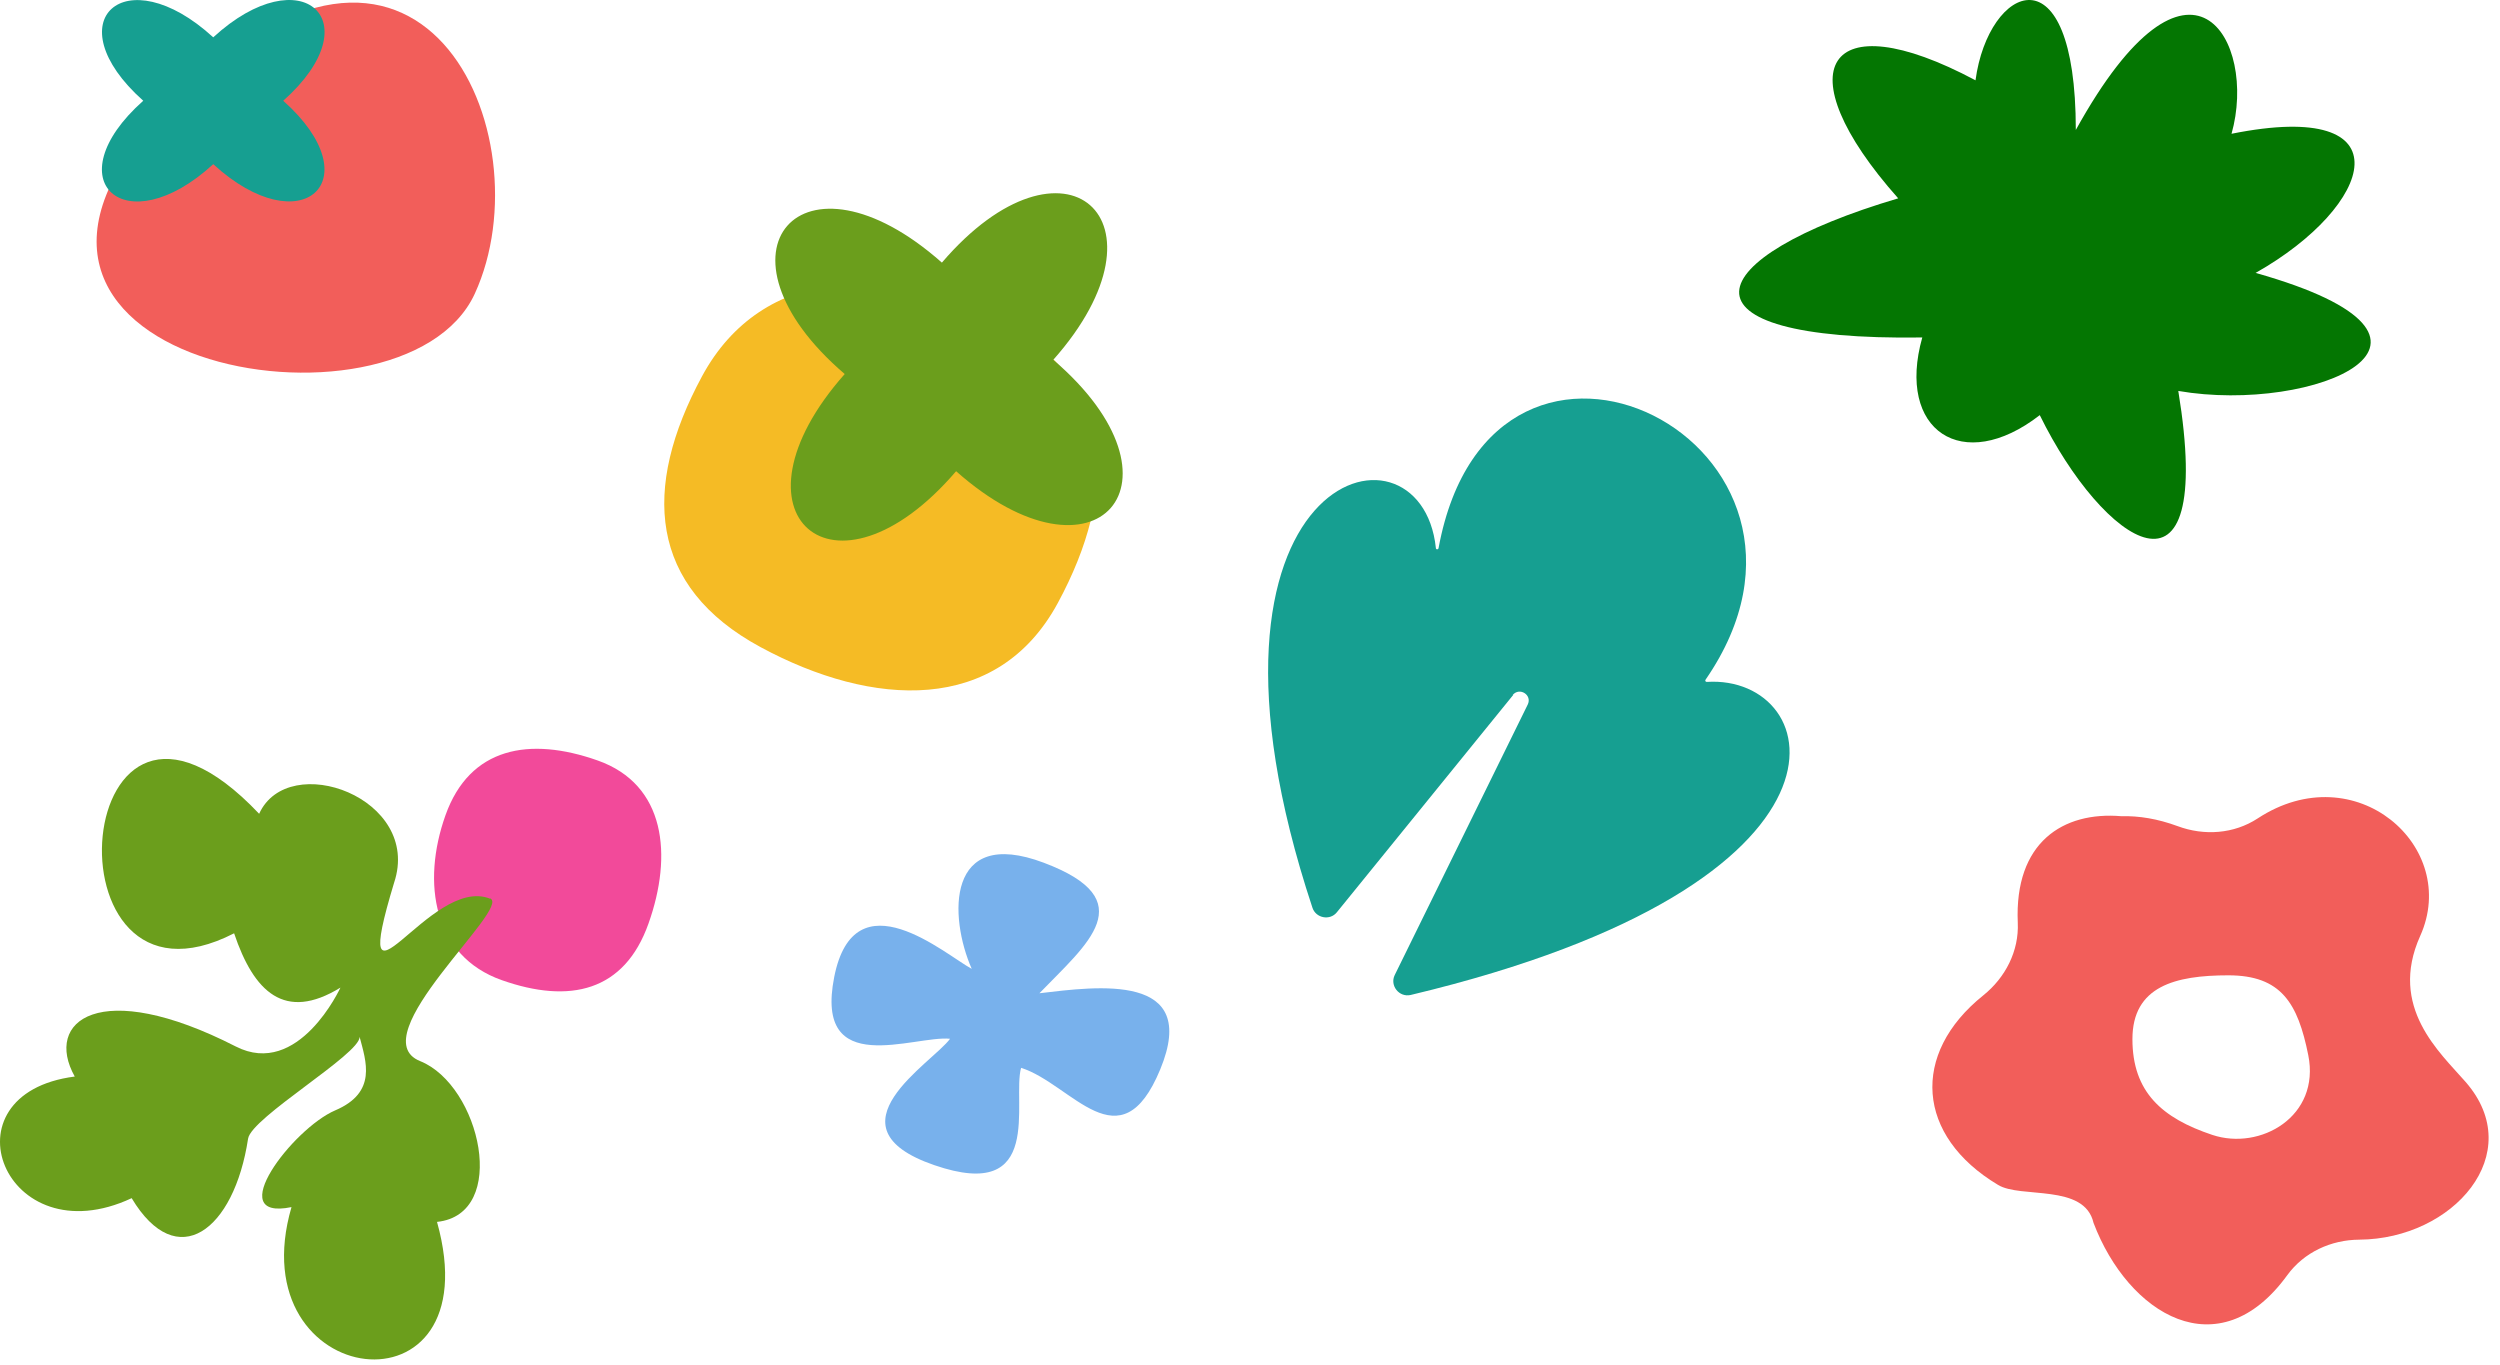 <svg width="207" height="113" viewBox="0 0 207 113" fill="none" xmlns="http://www.w3.org/2000/svg">
<path d="M184.77 11.077C186.944 3.382 181.382 -6.437 171.877 10.761C171.877 -4.524 164.637 -1.271 163.572 6.65C151.205 0.054 147.637 5.686 157.171 16.423C140.636 21.317 137.922 28.244 159.165 27.943C156.991 35.638 162.493 39.343 168.894 34.373C174.111 45.005 183.496 51.556 180.363 32.37C191.606 34.313 206.252 28.094 186.764 22.597C196.583 17.055 199.446 8.125 184.77 11.077Z" fill="#047602"/>
<path d="M125.293 57.542L110.692 75.536C110.121 76.249 108.959 76.025 108.673 75.169C96.724 39.121 117.646 33.477 118.89 45.377C118.89 45.52 119.094 45.52 119.114 45.377C123.601 21.087 154.678 36.778 141.22 56.279C141.158 56.361 141.22 56.462 141.322 56.462C151.191 55.831 155.739 73.09 116.81 82.382C115.852 82.607 115.056 81.608 115.484 80.732L126.496 58.337C126.884 57.542 125.823 56.87 125.252 57.542H125.293Z" fill="#169F91"/>
<path d="M87.594 49.915C82.584 59.189 72.248 58.592 62.975 53.582C53.701 48.571 53.12 40.426 58.13 31.152C63.141 21.878 73.874 21.745 83.131 26.756C92.405 31.766 92.604 40.641 87.594 49.915Z" fill="#F5BB25"/>
<path d="M87.213 29.792C99.008 39.895 90.796 49.318 79.166 39.016C69.063 50.811 59.64 42.599 69.942 30.97C58.147 20.866 66.359 11.443 77.989 21.745C88.092 9.95 97.515 18.162 87.213 29.792Z" fill="#6B9E1C"/>
<path d="M49.486 62.967C55.127 64.959 55.705 70.815 53.7 76.456C51.707 82.097 47.184 83.147 41.543 81.155C35.902 79.162 34.879 73.144 36.885 67.504C38.891 61.863 43.845 60.974 49.486 62.967Z" fill="#F24A9A"/>
<path d="M40.574 74.41C35.579 72.404 28.74 85.961 32.631 73.091C34.973 66.076 23.88 62.051 21.457 67.382C5.773 50.81 3.282 85.543 19.384 77.277C21.012 82.124 23.57 84.615 28.188 81.774C28.188 81.774 24.728 89.313 19.518 86.647C8.223 80.872 3.619 84.547 6.19 89.138C-4.943 90.565 0.361 104.135 10.902 99.208C14.658 105.482 19.384 101.9 20.541 94.281C20.811 92.531 29.817 87.28 29.777 85.853C30.302 87.872 31.258 90.444 27.757 91.938C24.257 93.433 18.36 101.133 24.136 99.948C19.693 115.215 40.829 117.8 36.185 101.173C42.189 100.541 39.779 89.865 34.785 87.859C29.79 85.853 42.445 75.137 40.574 74.383V74.41Z" fill="#6B9E1C"/>
<path d="M39.314 24.314C33.317 37.396 -6.923 30.171 13.958 8.777C34.84 -12.617 45.311 11.247 39.314 24.314Z" fill="#F25E5A"/>
<path d="M23.451 8.342C30.862 14.945 24.958 20.29 17.656 13.593C10.354 20.305 4.434 14.945 11.861 8.342C4.45 1.739 10.354 -3.606 17.656 3.091C24.958 -3.621 30.878 1.739 23.451 8.342Z" fill="#169F91"/>
<path d="M204.157 89.589C202.036 87.152 197.74 83.405 200.391 77.5C203.719 70.111 195.022 62.458 186.934 67.767C184.971 69.052 182.505 69.224 180.304 68.403C178.647 67.794 177.096 67.542 175.651 67.582C170.824 67.172 166.78 69.74 167.072 76.401C167.178 78.744 166.051 80.942 164.221 82.412C158.162 87.271 158.679 94.064 165.428 98.103C167.298 99.268 172.588 97.957 173.344 101.254C176.221 108.828 183.699 113.422 189.387 105.584C190.766 103.69 193.006 102.657 195.353 102.644C203.123 102.591 209.328 95.52 204.157 89.589ZM183.182 93.971C179.018 92.581 176.565 90.423 176.565 86.04C176.565 81.657 180.119 80.757 184.507 80.757C188.896 80.757 190.262 83.074 191.124 87.364C192.144 92.435 187.159 95.295 183.182 93.971Z" fill="#F25E5A"/>
<path d="M86.425 71.434C78.315 68.38 78.564 75.92 80.46 80.221C78.307 79.075 70.748 72.401 69.072 80.902C67.396 89.403 75.687 85.709 78.665 86.01C77.229 88.001 68.178 93.313 77.359 96.474C86.54 99.635 83.779 91.167 84.546 88.417C88.748 89.745 92.762 96.565 96.073 88.533C99.383 80.5 90.874 81.671 86.064 82.241C90.007 78.158 94.67 74.539 86.425 71.434Z" fill="#78B1EC"/>
</svg>

